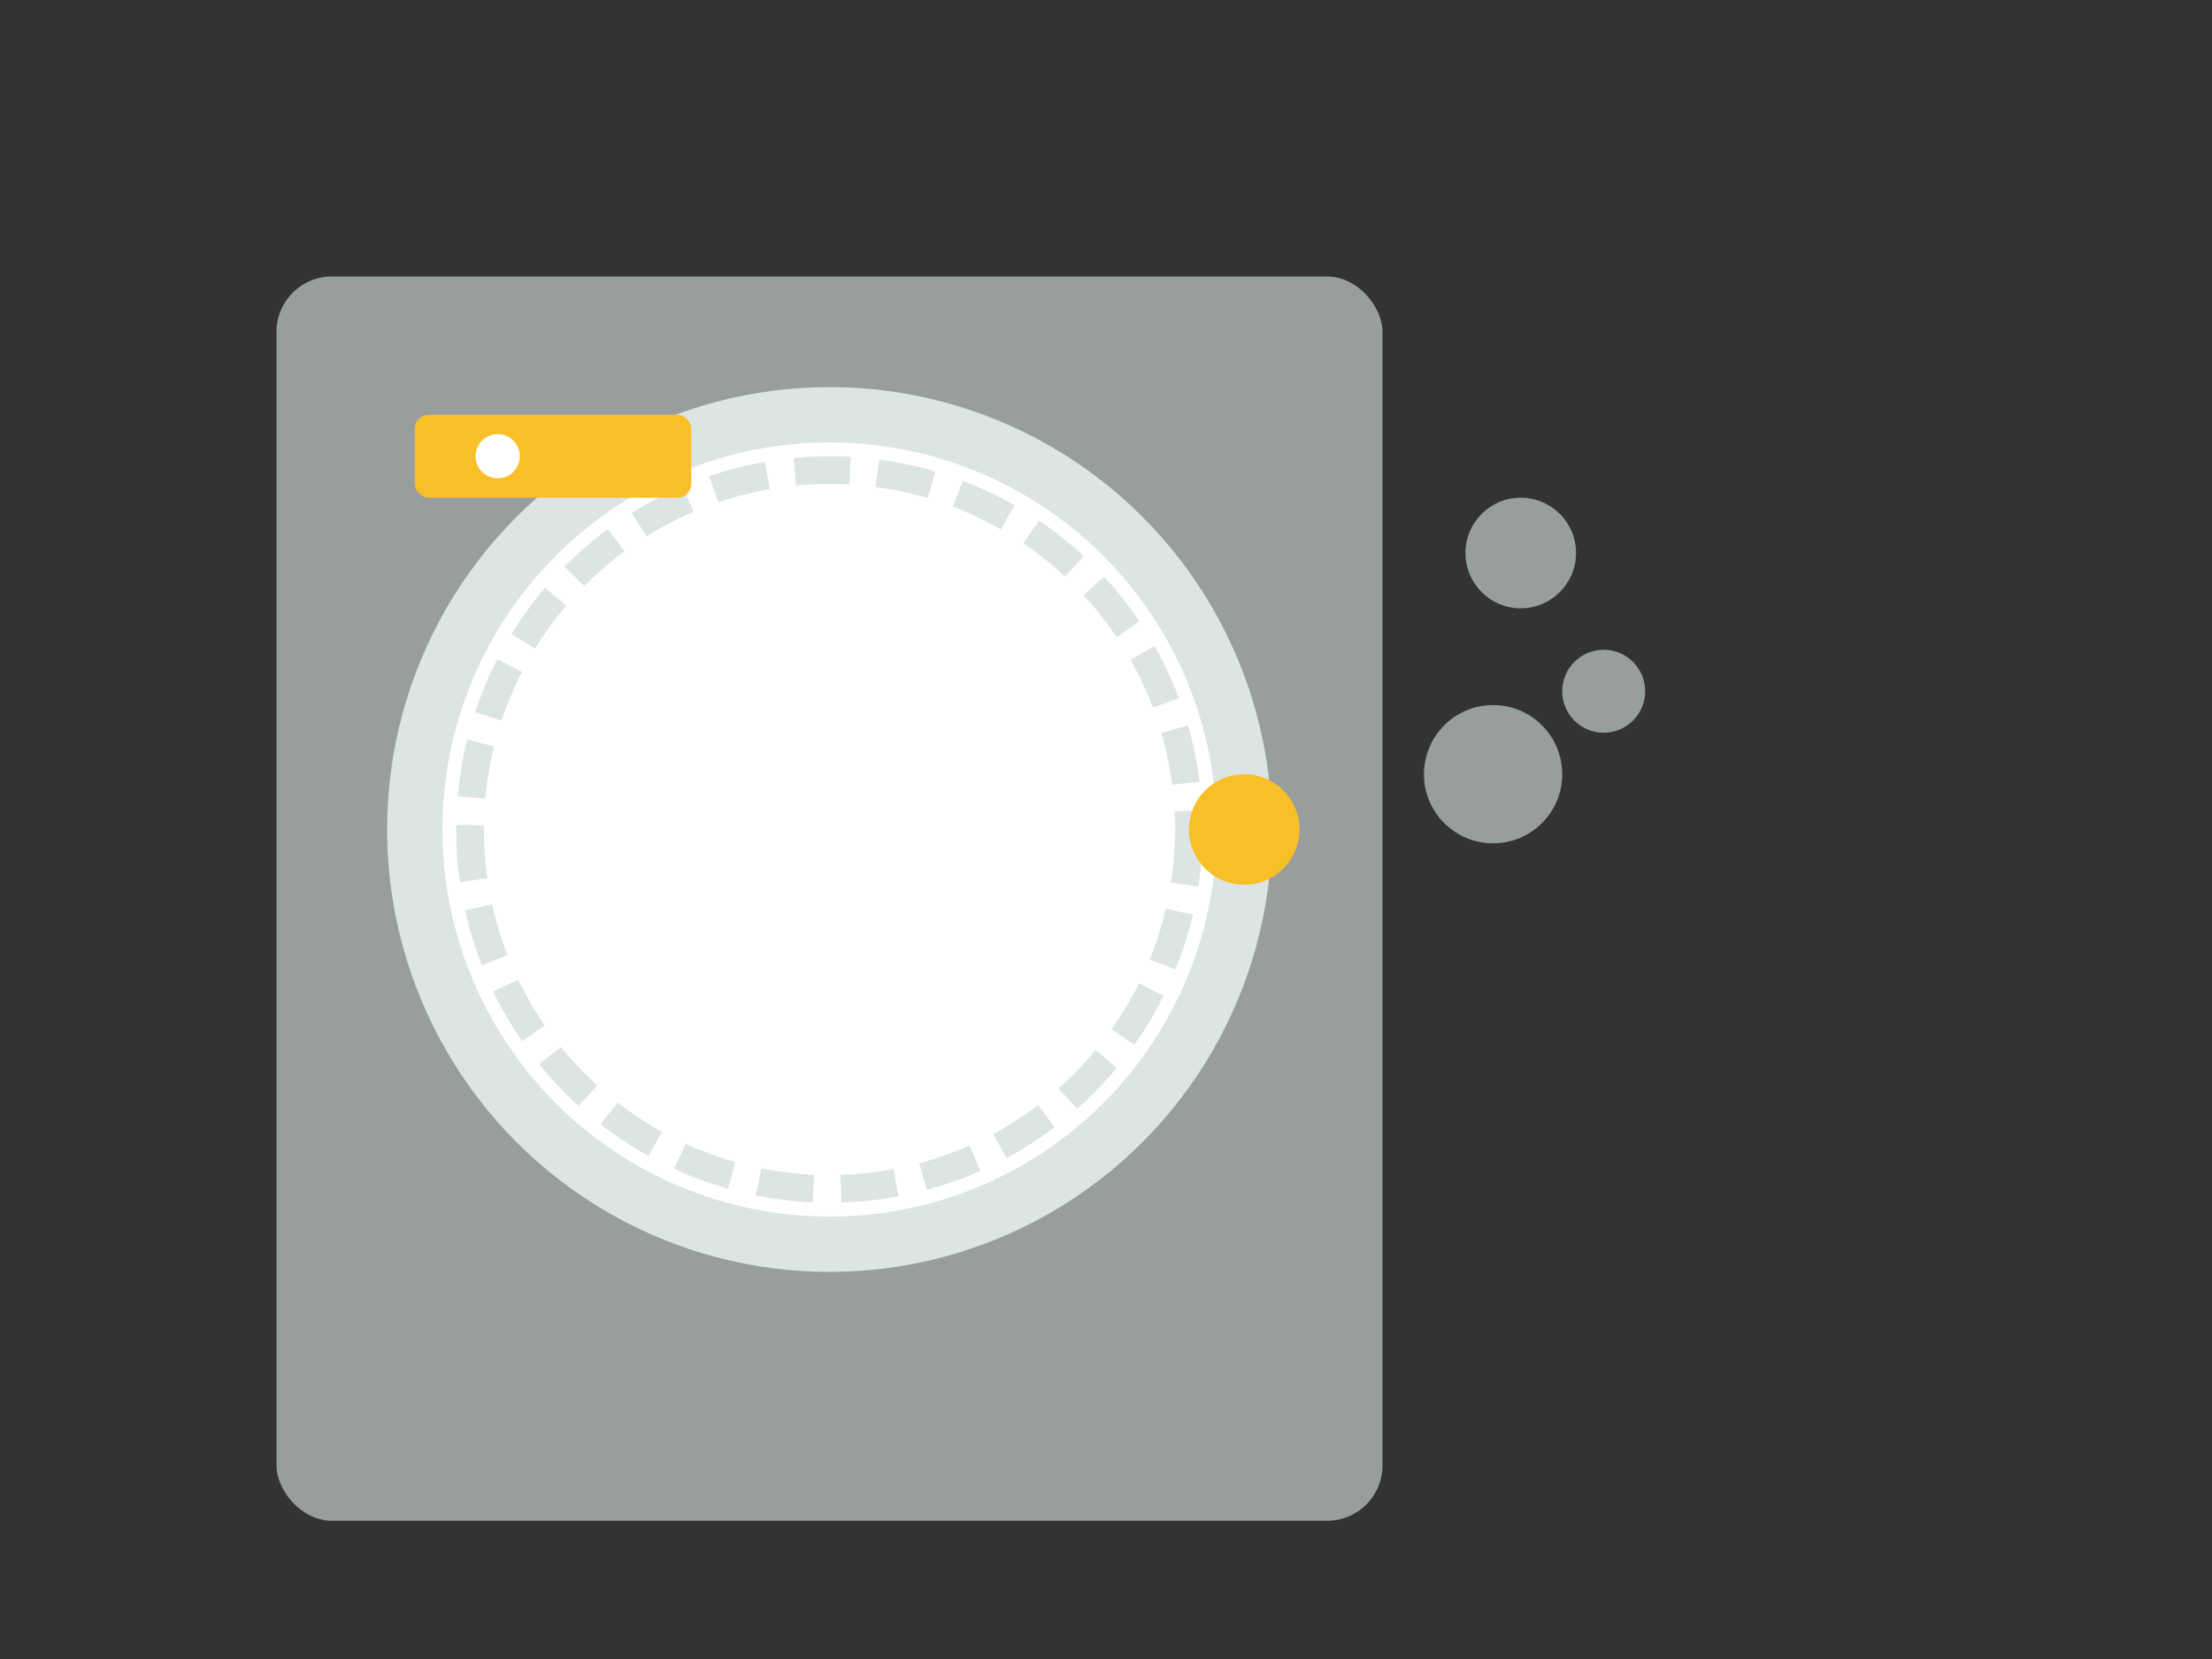 <?xml version="1.0" encoding="UTF-8"?>
<svg width="800" height="600" viewBox="0 0 800 600" xmlns="http://www.w3.org/2000/svg">
    <rect x="0" y="0" width="800" height="600" fill="#333333" stroke="none"/>
    <!-- Washing Machine -->
    <g transform="translate(100,100)">
        <rect x="0" y="0" width="400" height="450" rx="20" fill="#dce5e4" opacity="0.6"/>
        <circle cx="200" cy="200" r="150" fill="#ffffff" stroke="#dce5e4" stroke-width="20"/>
        <circle cx="200" cy="200" r="130" fill="none" stroke="#dce5e4" stroke-width="10" stroke-dasharray="20,10"/>
        <!-- Door Handle -->
        <circle cx="350" cy="200" r="20" fill="#f9bf29"/>
        <!-- Control Panel -->
        <rect x="50" y="50" width="100" height="30" rx="5" fill="#f9bf29"/>
        <circle cx="80" cy="65" r="8" fill="#ffffff"/>
        <!-- Bubbles -->
        <circle cx="450" cy="100" r="20" fill="#dce5e4" opacity="0.6"/>
        <circle cx="480" cy="150" r="15" fill="#dce5e4" opacity="0.6"/>
        <circle cx="440" cy="180" r="25" fill="#dce5e4" opacity="0.6"/>
    </g>
</svg>